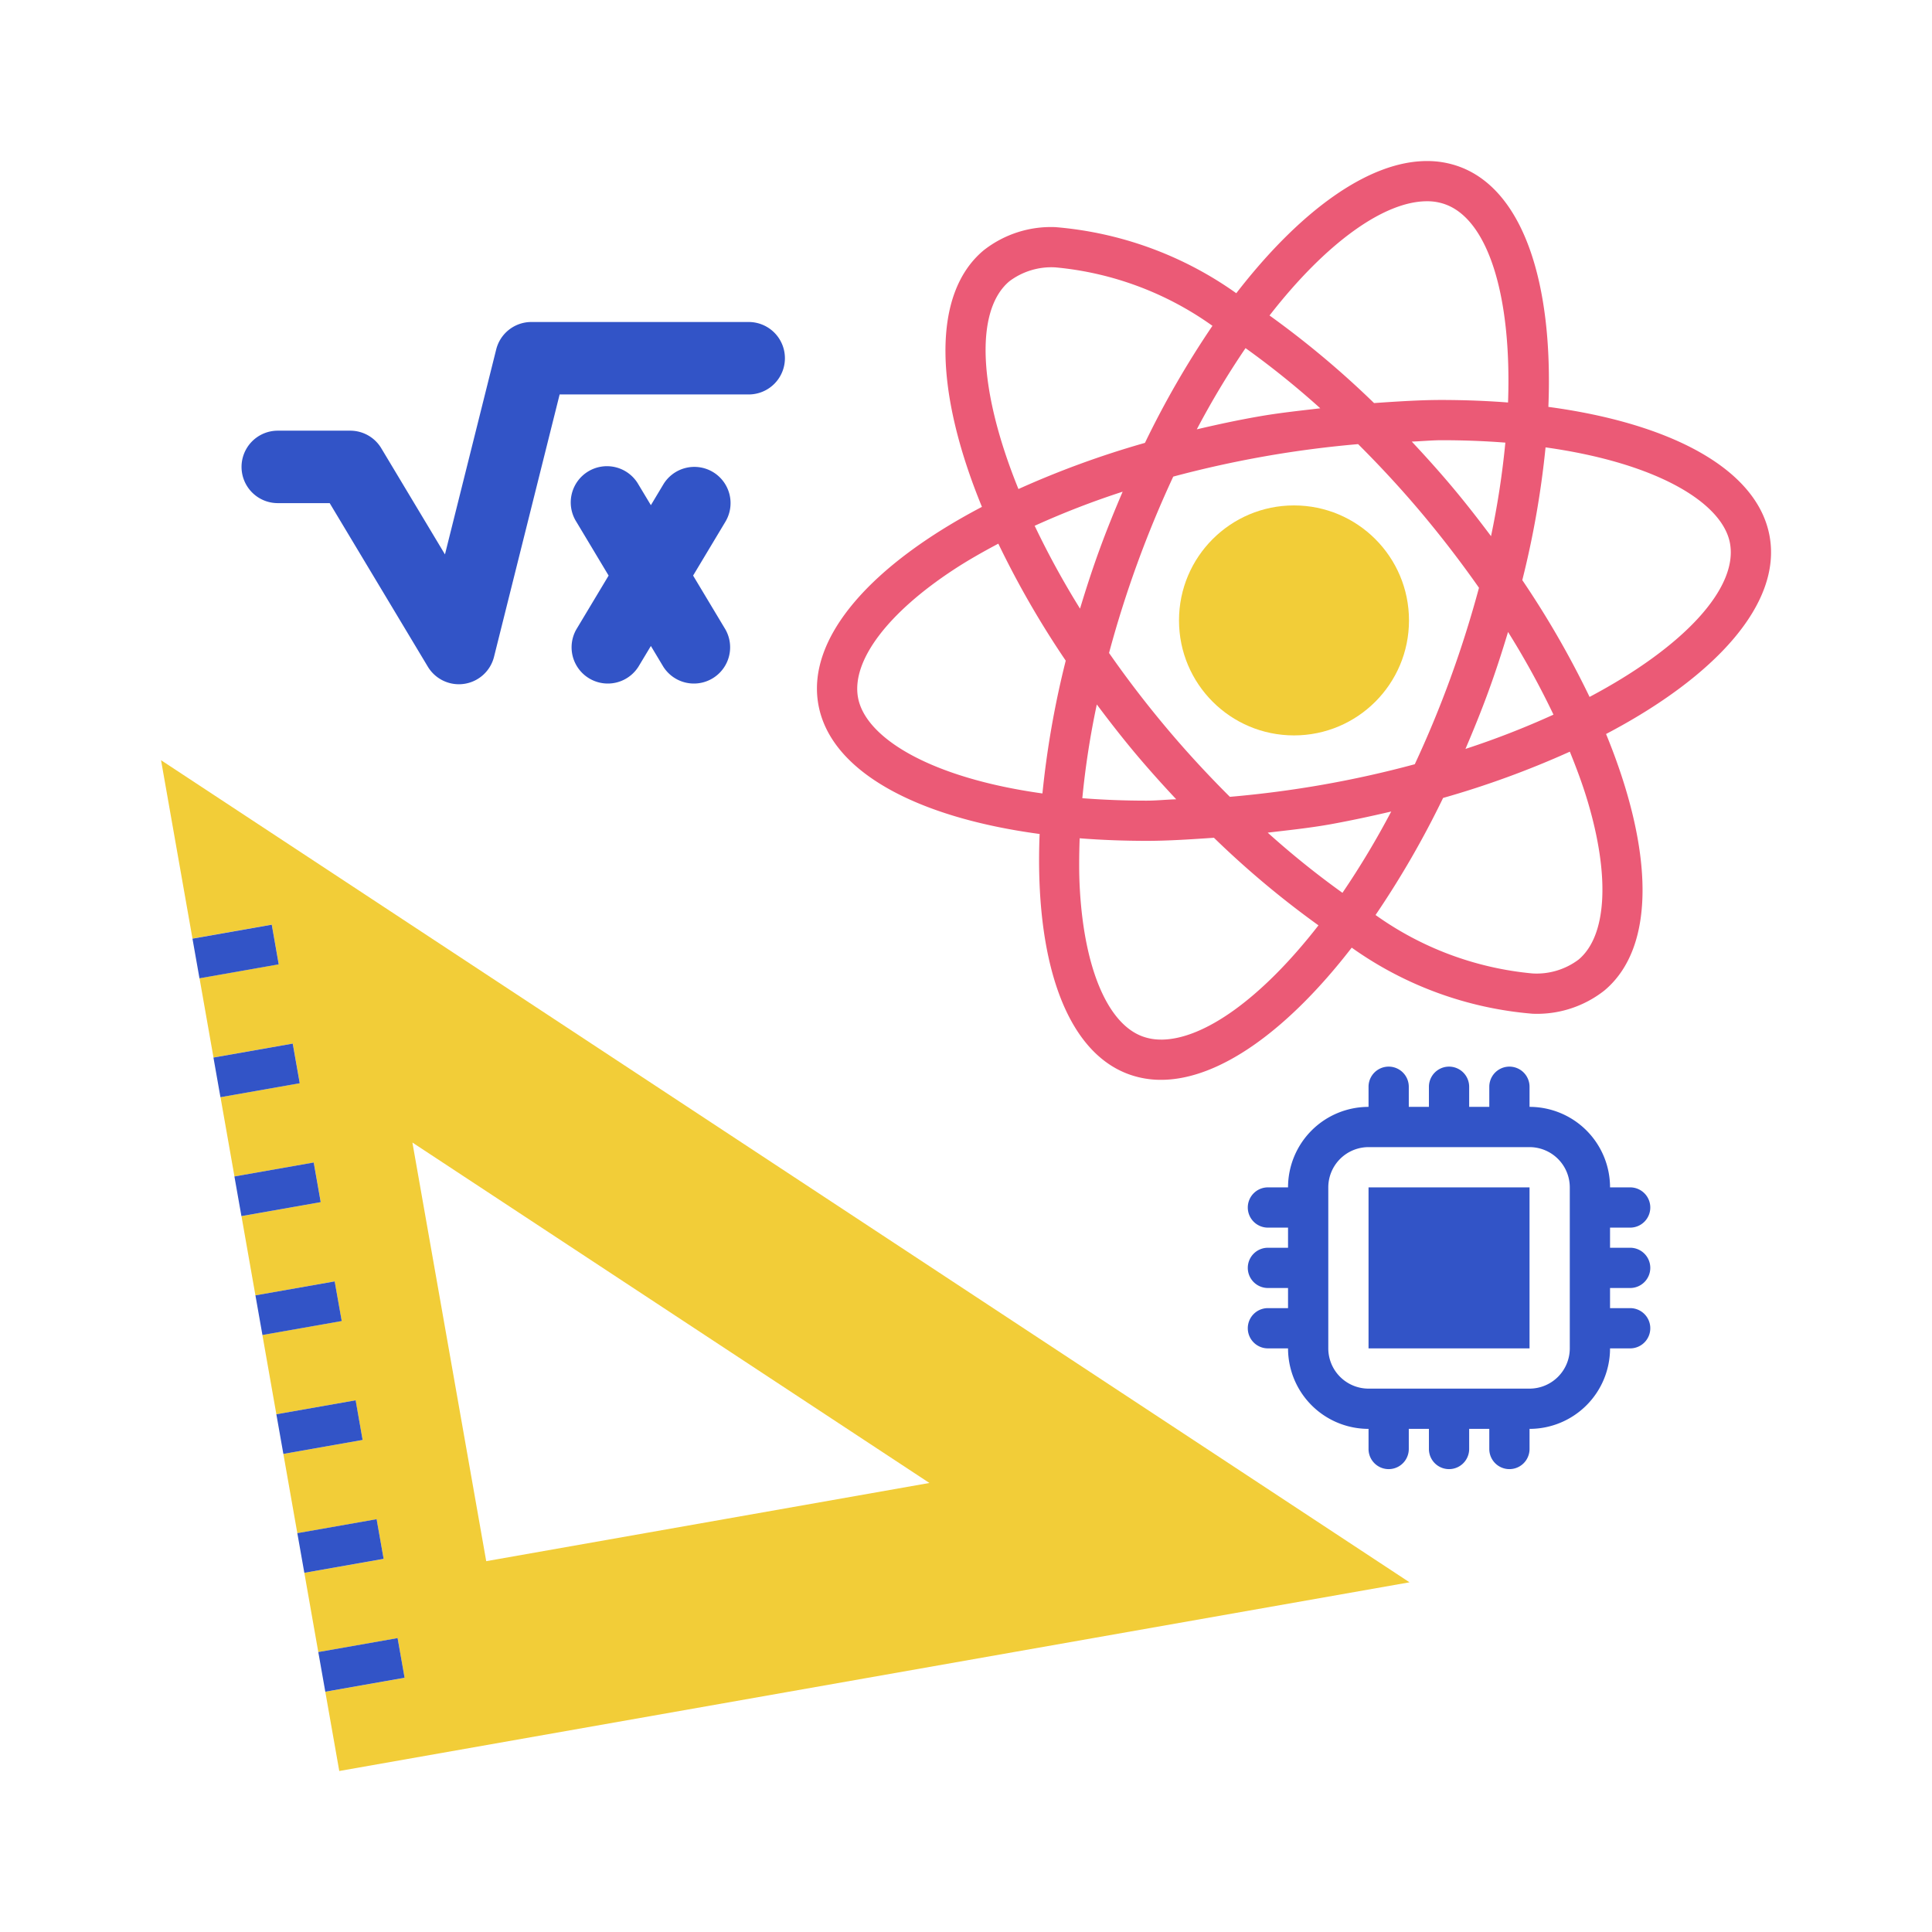 <svg id="Layer_1" data-name="Layer 1" xmlns="http://www.w3.org/2000/svg" viewBox="0 0 48 48"><defs><style>.cls-1{fill:none;}.cls-2{fill:#f2cd38;}.cls-3{fill:#eb5a76;}.cls-4{fill:#3254c7;}</style></defs><rect class="cls-1" /><g id="SD_STEM" data-name="SD STEM"><circle class="cls-2" cx="32.149" cy="15.414" r="2.857"/><path class="cls-3" d="M43.966,13.331c-.294-1.667-2.437-2.811-5.498-3.222.125-3.083-.627-5.392-2.216-5.97a2.324,2.324,0,0,0-.8-.138c-1.448 0-3.154,1.234-4.738,3.284a9.023,9.023,0,0,0-4.494-1.642,2.703,2.703,0,0,0-1.786.579c-1.296,1.087-1.212,3.515-.039,6.371-2.734,1.434-4.359,3.24-4.065,4.905.294,1.667,2.437,2.811,5.498,3.222-.125,3.083.627,5.392,2.216,5.97a2.324,2.324,0,0,0,.8.138c1.448,0,3.154-1.234,4.738-3.284a9.023,9.023,0,0,0,4.494,1.642,2.703,2.703,0,0,0,1.786-.579c1.296-1.087,1.212-3.515.039-6.371C42.634,16.802,44.26,14.996,43.966,13.331ZM35.452,5a1.316,1.316,0,0,1,.458.078c1.058.385,1.651,2.268,1.556,4.922q-.795-.062-1.651-.063c-.54,0-1.109.038-1.678.077a22.901,22.901,0,0,0-2.597-2.176C32.962,6.01,34.4,5,35.452,5Zm2.014,10.701a20.731,20.731,0,0,1,1.129,2.054,21.072,21.072,0,0,1-2.187.852c.199-.466.393-.941.572-1.433C37.161,16.679,37.319,16.188,37.466,15.701Zm-1.425,1.131c-.277.762-.577,1.479-.892,2.155-.725.196-1.487.368-2.282.508-.779.137-1.55.236-2.312.302-.541-.539-1.072-1.112-1.581-1.719-.519-.618-.992-1.239-1.421-1.855.197-.735.431-1.479.702-2.224.278-.763.578-1.481.893-2.158.736-.197,1.498-.367,2.281-.505.779-.137,1.55-.236,2.312-.302.541.539,1.072,1.112,1.582,1.719.51.608.984,1.227,1.421,1.85C36.549,15.327,36.317,16.073,36.041,16.831Zm-1.478,3.331a20.989,20.989,0,0,1-1.211,2.019,21.528,21.528,0,0,1-1.857-1.495c.512-.061,1.021-.113,1.547-.206C33.561,20.387,34.066,20.278,34.563,20.162ZM29.222,19.858c-.246.008-.499.034-.741.034-.562,0-1.092-.022-1.592-.061a20.715,20.715,0,0,1,.36-2.329c.305.408.621.814.959,1.218C28.541,19.116,28.88,19.493,29.222,19.858ZM26.832,15.121a21.115,21.115,0,0,1-1.127-2.058,20.747,20.747,0,0,1,2.186-.847c-.2.468-.395.945-.575,1.44C27.136,14.148,26.979,14.636,26.832,15.121ZM29.733,10.667a21.02,21.02,0,0,1,1.211-2.018,21.494,21.494,0,0,1,1.857,1.495c-.512.061-1.021.113-1.546.206C30.735,10.441,30.23,10.55,29.733,10.667Zm6.355,1.442c-.332-.396-.672-.773-1.014-1.138.246-.008.499-.034.742-.034.558,0,1.086.021,1.583.06a21.064,21.064,0,0,1-.356,2.324C36.739,12.915,36.424,12.51,36.088,12.109ZM25.077,6.988a1.735,1.735,0,0,1,1.144-.345,7.965,7.965,0,0,1,3.901,1.452,22.945,22.945,0,0,0-1.677,2.908,22.847,22.847,0,0,0-3.143,1.147C24.302,9.687,24.214,7.712,25.077,6.988ZM21.315,17.324c-.16-.907.735-2.096,2.393-3.181.339-.222.71-.432,1.094-.636a22.861,22.861,0,0,0,1.675,2.907,22.844,22.844,0,0,0-.579,3.299C23.1,19.323,21.491,18.324,21.315,17.324Zm7.529,8.504a1.317,1.317,0,0,1-.458-.078c-.865-.315-1.448-1.684-1.559-3.663-.023-.403-.019-.827-.004-1.26q.798.063,1.658.064c.54,0,1.109-.038,1.678-.077a22.892,22.892,0,0,0,2.597,2.176C31.334,24.819,29.897,25.829,28.844,25.829Zm10.587-5.963c.573,1.897.494,3.383-.212,3.975a1.735,1.735,0,0,1-1.144.345,7.963,7.963,0,0,1-3.901-1.452,22.945,22.945,0,0,0,1.678-2.908,22.834,22.834,0,0,0,3.149-1.15C39.165,19.079,39.314,19.478,39.431,19.866Zm.06-2.551a22.835,22.835,0,0,0-1.671-2.901A22.828,22.828,0,0,0,38.398,11.115c2.797.391,4.406,1.39,4.583,2.389C43.177,14.614,41.84,16.07,39.491,17.315Z" transform="translate(0.001 0)"/><path class="cls-2" d="M4,18.887l.781,4.432,1.97-.347.174.985-1.969.347.347,1.97,1.97-.347.174.985-1.97.347.347,1.97,1.97-.347.174.985-1.97.347.347,1.97L8.314,31.835l.174.985-1.97.347.347,1.97,1.969-.347.174.985-1.969.347.347,1.97,1.97-.347.174.985L7.56,39.076l.347,1.97,1.97-.347.174.985-1.97.347L8.428,44l26.59-4.688Zm6.245,9.499,12.845,8.458L12.079,38.787Z" transform="translate(0.001 0)"/><path class="cls-4" d="M9.877,40.698l-1.97.347.174.985,1.97-.347Zm-.521-2.954-1.97.347.174.985,1.97-.347Zm-.521-2.954-1.97.347.174.985,1.969-.347Zm-.521-2.954-1.969.347.174.985,1.97-.347Zm-.521-2.954-1.97.347.174.985,1.97-.347Zm-.521-2.954-1.97.347.174.985,1.97-.347Zm-.521-2.954-1.97.347.174.985,1.969-.347Z" transform="translate(0.001 0)"/><path class="cls-4" d="M18.6,8h-5.4a.9.9,0,0,0-.873.682L11.054,13.774l-1.582-2.637A.899.899,0,0,0,8.7,10.7H6.9a.9.9,0,0,0,0,1.8H8.19l2.438,4.063A.901.901,0,0,0,11.4,17a.91.91,0,0,0,.133-.01.9.9,0,0,0,.74-.672L13.903,9.8H18.6a.9.9,0,1,0,0-1.8Zm-.887,3.728a.9.9,0,0,0-1.235.309l-.308.514-.309-.514a.9.9,0,1,0-1.543.926L15.12,14.3l-.802,1.337a.9.9,0,0,0,1.543.926l.309-.514.308.514a.9.9,0,0,0,1.543-.926L17.219,14.3l.802-1.337A.9.9,0,0,0,17.713,11.728Z" transform="translate(0.001 0)"/><path class="cls-4" d="M40.5,30.5a.5.5,0,0,0,.5-.5V30a.5.5,0,0,0-.5-.5h-.5v-0a2,2,0,0,0-2-2v-.5a.5.5,0,1,0-1,0v.5h-.5v-.5a.5.5,0,1,0-1,0v.5h-.5v-.5a.5.5,0,1,0-1,0v.5a2,2,0,0,0-2,2V29.5h-.5a.5.5,0,0,0-.5.5V30a.5.5,0,0,0,.5.5h.5V31h-.5a.5.5,0,0,0-.5.5V31.5a.5.5,0,0,0,.5.5h.5v.5h-.5a.5.5,0,0,0-.5.5V33a.5.5,0,0,0,.5.5h.5a2,2,0,0,0,2,2v.5a.5.5,0,0,0,1,0v-.5h.5v.5a.5.5,0,0,0,1,0v-.5h.5v.5a.5.5,0,0,0,1,0v-.5a2,2,0,0,0,2-2h.5a.5.5,0,0,0,.5-.5V33a.5.5,0,0,0-.5-.5h-.5V32h.5a.5.5,0,0,0,.5-.5V31.5a.5.5,0,0,0-.5-.5h-.5v-.5Zm-1.5,3a1.001,1.001,0,0,1-1,1h-4a1.001,1.001,0,0,1-1-1v-4a1.001,1.001,0,0,1,1-1h4a1.001,1.001,0,0,1,1,1Zm-5,0h4v-4h-4Z" transform="translate(0.001 0)"/></g></svg>